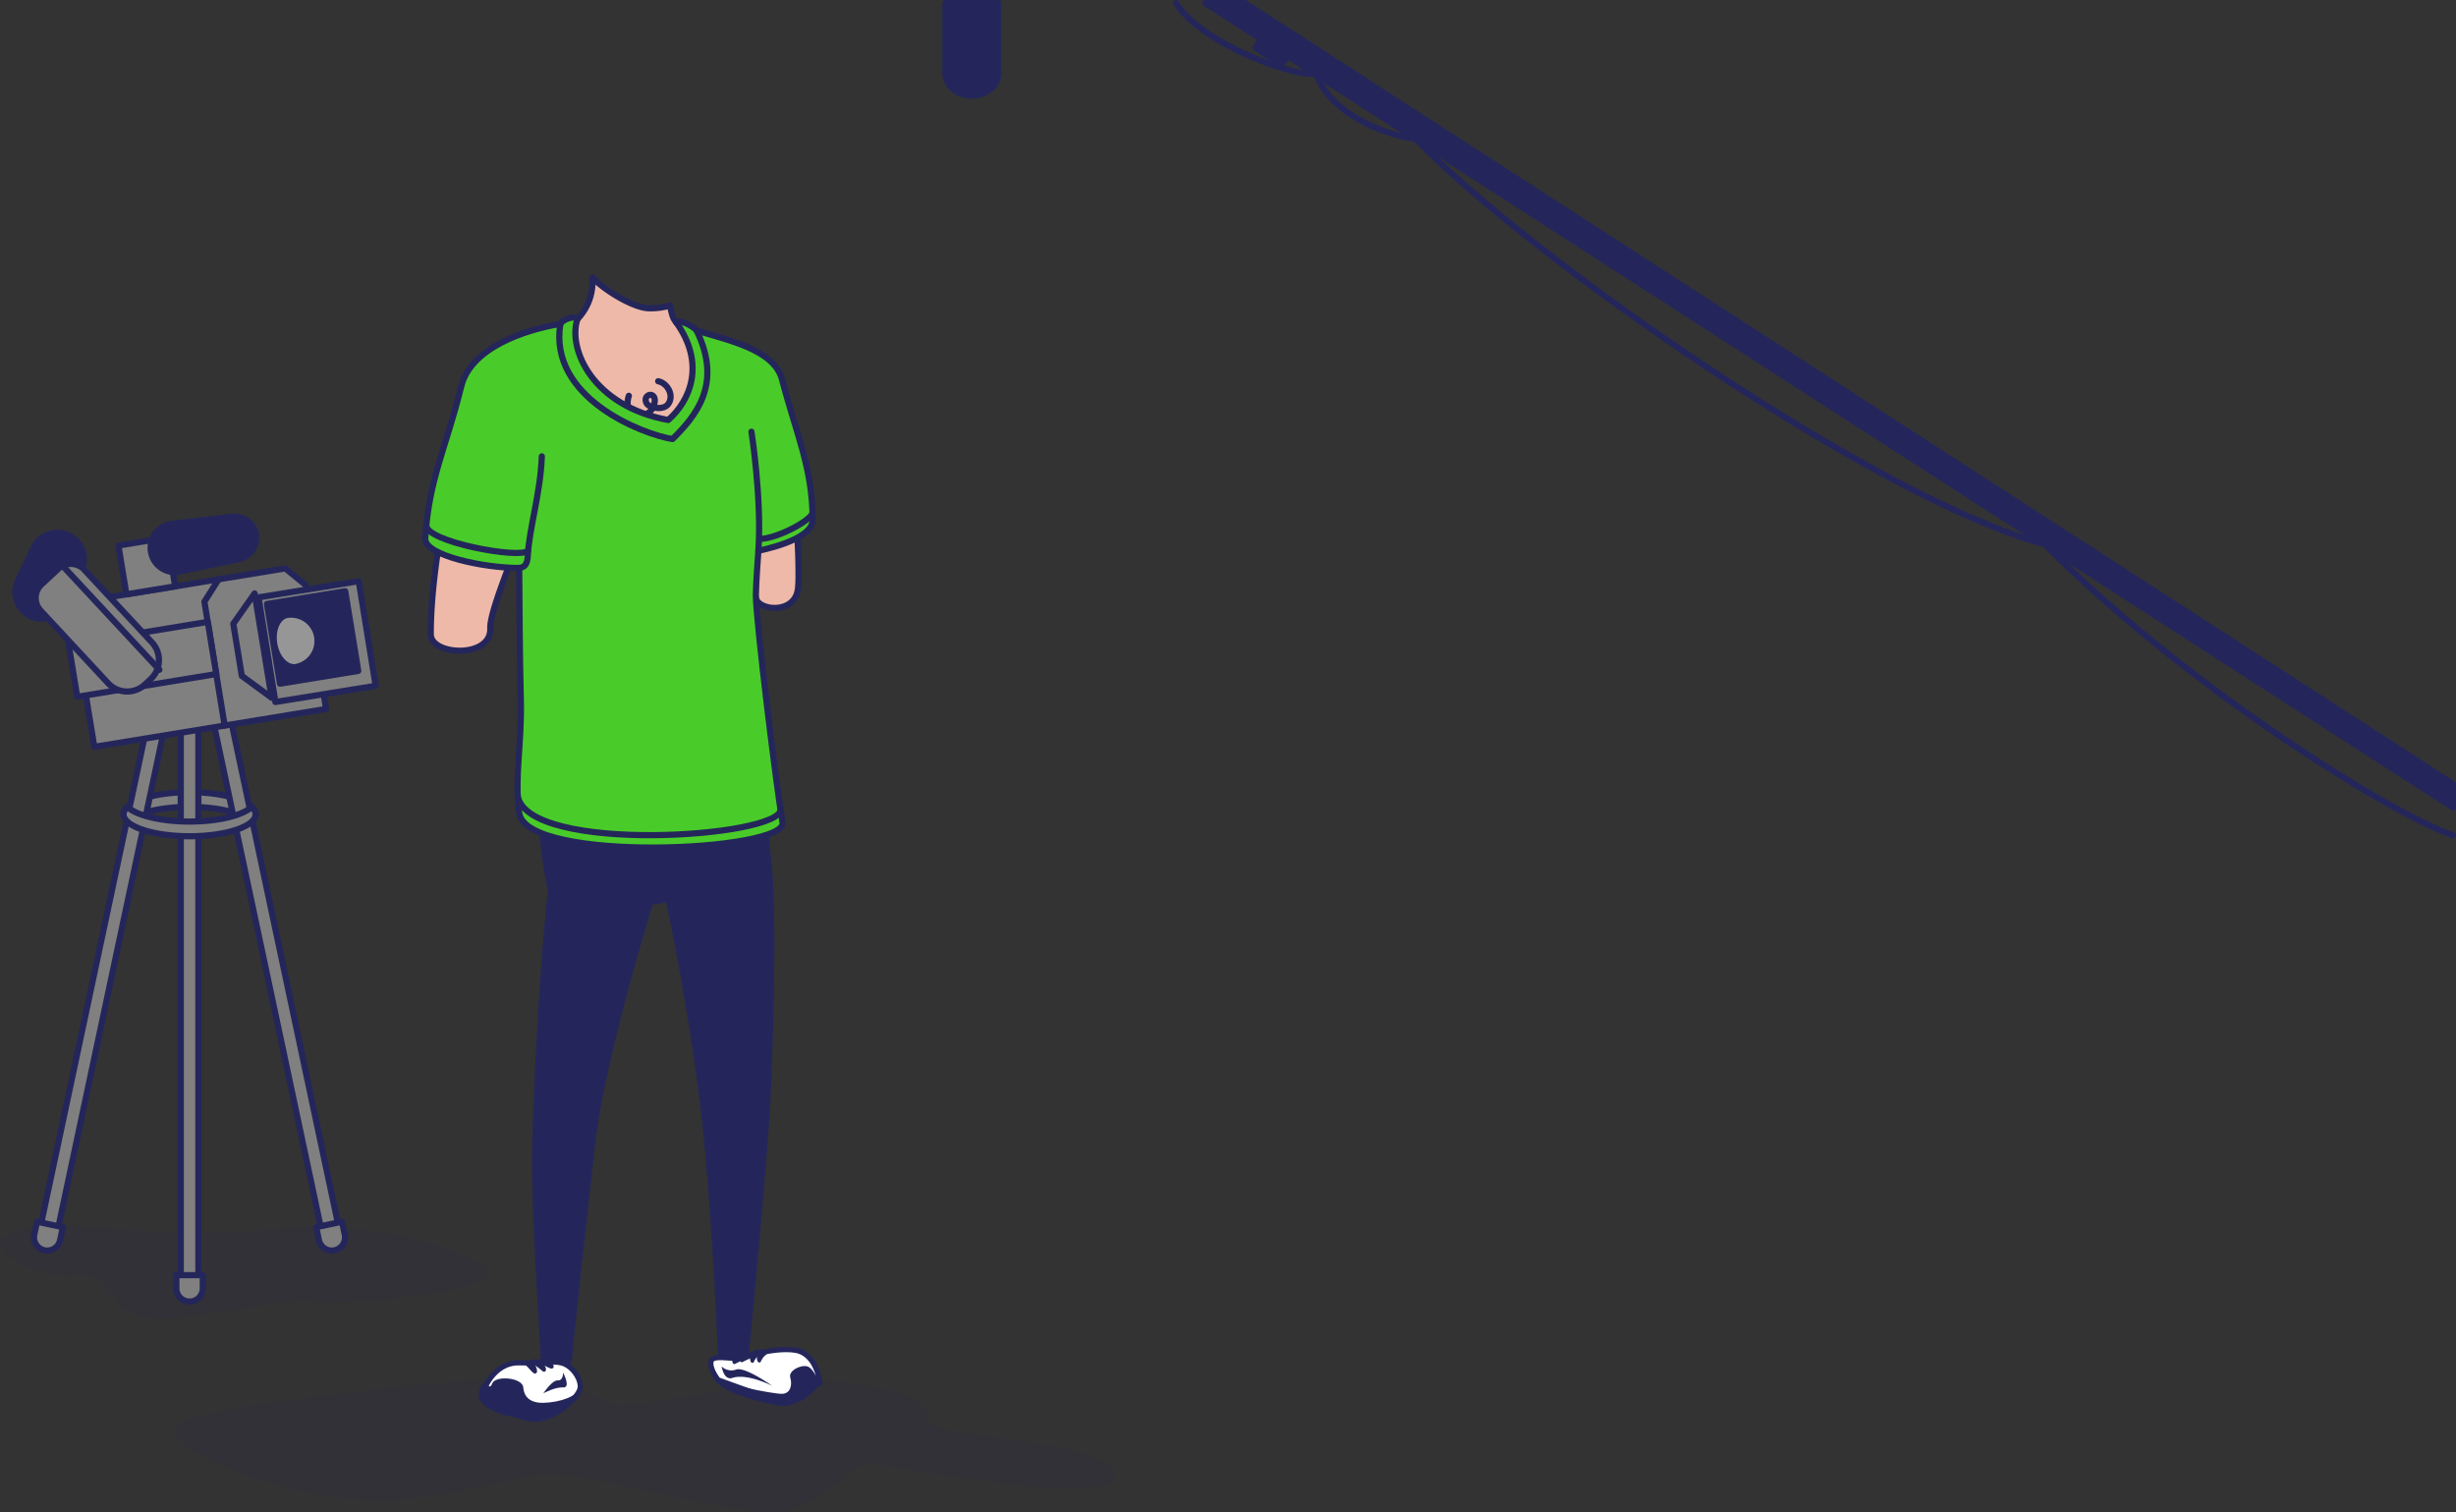 <svg id="Shadow" xmlns="http://www.w3.org/2000/svg" viewBox="0 0 1189.87 732.69"><rect x="0" y="0" width="1189.87" height="732.69" fill="#333333" stroke="none"/><defs><style>.cls-1,.cls-4,.cls-7{fill:#24265b;}.cls-1{opacity:0.1;isolation:isolate;}.cls-2{fill:#eeb9a9;}.cls-2,.cls-3,.cls-4,.cls-5,.cls-6,.cls-8,.cls-9{stroke:#24265b;stroke-linecap:round;stroke-linejoin:round;}.cls-2,.cls-3,.cls-4,.cls-5,.cls-8,.cls-9{stroke-width:3px;}.cls-3{fill:none;}.cls-5{fill:gray;}.cls-6{fill:#fff;stroke-width:2.55px;}.cls-8{fill:#49cc29;}.cls-9{fill:#969696;}</style></defs><title>topic_themesong</title><path class="cls-1" d="M263.37,666.5c-14.84,0-178.68,12.77-178.68,26.35s61.23,34,98.35,34,64.22-12.66,84-12.66,84.07,18.5,107.36,18.5,37.87-25.8,48.53-23.91,117.49,22,117.49,6.38-74.25-18.63-84.72-23.37-2.87-6.29-10.22-12.4-39.79-11-53.61-11S314,680.64,301.14,680.64,278.25,666.5,263.37,666.5Z"/><path class="cls-1" d="M1.37,599.43c-7.29,5.72,16,20.56,34.5,18.32S51.59,636.5,73,638.5s61.54-9.9,78.47-8,105.76-5,79.69-19c-32.76-17.62-80.31-19-98.53-16s-69.56,1.06-80.89-.47S10.37,592.37,1.37,599.43Z"/><path class="cls-2" d="M372.37,420c-7.53-70.4-7.53-97.42-6.16-130.23,1.41,6.14,18.84,7.93,20.38-4.52s-2.84-99.56-20-112.6c-8.88-6.75-37-8.65-40.65-19.32A41.18,41.18,0,0,1,324.6,148a32.41,32.41,0,0,1-10.13,1.33c-7.17,0-21.4-8.49-27.42-14.87v1.88c0,15-11.79,25-25.06,28.49-15.57,4.12-28.35,13.32-33.49,28.87s-19.81,73.1-19.81,113.53c0,10.41,29.34,11.88,28.84-2.79-.32-9.24,13.63-40.08,18.21-56.13,3.56,28.44,19.6,50,9.36,109.51C257.72,400.72,375.37,448.45,372.37,420Z"/><path class="cls-3" d="M318.88,184.69c4.68,1,7.88,7.09,4.76,11.15-1.87,2.44-5.95,1.88-7.19,1.43s-3.07-.72-3.56-2.89c-.58-2.58,2.12-3.86,3.5-2.61s.81,3.67.06,5.51a7.34,7.34,0,0,1-7.46,4c-4.29-.42-5.9-4.9-4.33-9.53"/><path class="cls-4" d="M33.35,259.36h0a12.84,12.84,0,0,1,6.07,17.11l-7.56,15.88a12.84,12.84,0,0,1-17.11,6.07h0a12.84,12.84,0,0,1-6.07-17.11l7.55-15.88A12.85,12.85,0,0,1,33.35,259.36Z"/><path class="cls-5" d="M61.66,398c4.39-4.14,16.24-7.11,30.17-7.11s25.78,3,30.17,7.11a5,5,0,0,0,1.83-3.56c0-5.89-14.33-10.67-32-10.67s-32,4.78-32,10.67A5,5,0,0,0,61.66,398Z"/><rect class="cls-5" x="-86.96" y="459.53" width="277.33" height="8.53" transform="translate(-412.71 417.94) rotate(-78)"/><path class="cls-5" d="M21.54,605.7h0a6.4,6.4,0,0,1-4.93-7.59h0l1.33-6.26h0l12.52,2.66h0l-1.33,6.26A6.41,6.41,0,0,1,21.54,605.7Z"/><rect class="cls-5" x="127.7" y="325.13" width="8.53" height="277.33" transform="translate(-93.54 37.57) rotate(-12)"/><path class="cls-5" d="M153.18,594.51l12.52-2.66h0l1.33,6.26a6.4,6.4,0,0,1-4.93,7.59h0a6.42,6.42,0,0,1-7.59-4.93h0l-1.33-6.26Z"/><rect class="cls-5" x="87.57" y="346.82" width="8.53" height="277.33"/><path class="cls-5" d="M85.44,617.75h12.8v6.4a6.4,6.4,0,0,1-6.4,6.4h0a6.41,6.41,0,0,1-6.4-6.4h0v-6.4Z"/><path class="cls-4" d="M361.37,655.63S369.05,576,371.49,538c.69-10.78,3.95-89.52.9-118-1.52-14.21-2.73-26.65-3.69-37.73-5.2,8.22-84.49,12.84-106.21.43C261.37,411.5,267.37,430,266.8,433c-.68,3.76-5.72,57.71-7.44,120.61-.89,32.36,4.45,103.46,4.06,105.75l12.07.28c1.8-20,7.09-66.93,11.32-105.11,4.64-41.82,26.61-111.68,28.12-117.46a78.87,78.87,0,0,1,8.92-1.43c1.25,4.65,10,46.83,16.12,93.68s9.4,128.11,9.4,128.11l7,.36Z"/><path class="cls-6" d="M385.43,654.12c-10.44-1.74-26.74,3.78-26.74,3.78-3.92.8-13.62-2-14.26,1.76s3.49,8.84,3.49,8.84l29,10.54L397.23,670S395.87,655.87,385.43,654.12Z"/><path class="cls-7" d="M346.47,666.41c-2.68,2.32,4.64,9.29,29.92,14.38,11.78,2.37,25.49-12.06,20.11-14.65-.41,3.66-2-3-5.17-4.13s-9.47,2-8.47,5.31.29,7.82-4,7.91S347.11,670.15,346.47,666.41Z"/><path class="cls-7" d="M349.63,662s1,6.88,5.19,5.52c7.38-2.37,19.32,3.87,19.32,3.87S361,662,356.7,663.46A6.84,6.84,0,0,1,349.63,662Z"/><path class="cls-7" d="M354.81,659.91a.17.17,0,0,1,0-.1v-.3a3.68,3.68,0,0,1,.28-.91,4.28,4.28,0,0,1,.74-1.09,5,5,0,0,1,1.17-.93,5.86,5.86,0,0,1,.67-.32,5.31,5.31,0,0,1,.68-.2,3.63,3.63,0,0,1,1.23,0,3.13,3.13,0,0,1,.85.22,1.77,1.77,0,0,1,.31.15,1,1,0,0,1,.38,1.36l-.05.08L361,658l-.1.11a1.51,1.51,0,0,1-.23.21c-.14.13-.35.25-.57.41a3.5,3.5,0,0,1-.36.22,2.82,2.82,0,0,1-.38.21c-.26.14-.53.25-.79.37l-.77.36c-.26.11-.48.24-.69.34l-.53.27-.15.06a0,0,0,0,0-.05,0,.78.78,0,0,1-1.1.08.74.74,0,0,1-.16-.19Z"/><path class="cls-7" d="M358.48,659a.17.17,0,0,1,0-.1v-.3a3.68,3.68,0,0,1,.28-.91,4.28,4.28,0,0,1,.74-1.09,5,5,0,0,1,1.17-.93,5.86,5.86,0,0,1,.67-.32,5.31,5.31,0,0,1,.68-.2,3.63,3.63,0,0,1,1.23,0,3.13,3.13,0,0,1,.85.22,1.77,1.77,0,0,1,.31.15,1,1,0,0,1,.38,1.36.56.56,0,0,1-.05.08l-.11.14-.1.11a1.51,1.51,0,0,1-.23.21c-.14.13-.35.25-.57.41a3.5,3.5,0,0,1-.36.22,2.82,2.82,0,0,1-.38.21c-.26.14-.53.25-.79.37l-.77.36c-.26.11-.48.24-.69.34l-.53.27-.15.06a0,0,0,0,0-.05,0,.78.78,0,0,1-1.1.08.74.74,0,0,1-.16-.19Z"/><path class="cls-7" d="M367,659.38a2.67,2.67,0,0,1-.14-.36,3.72,3.72,0,0,1-.18-.94,4.6,4.6,0,0,1,.14-1.38,4.17,4.17,0,0,1,.77-1.53,3.94,3.94,0,0,1,.64-.65A3.61,3.61,0,0,1,369,654a3.41,3.41,0,0,1,.76-.26,3.08,3.08,0,0,1,.68-.08,2.62,2.62,0,0,1,.56,0,3.25,3.25,0,0,1,.42.11,2.13,2.13,0,0,1,.35.14,1,1,0,0,1,.38,1.36.91.91,0,0,1-.11.16l-.15.18-.22.22c-.13.13-.33.26-.51.43a2.09,2.09,0,0,0-.28.24c-.08.1-.19.15-.26.24s-.17.14-.24.23a2.61,2.61,0,0,0-.24.23,5.27,5.27,0,0,0-.49.57c-.16.22-.31.46-.45.68l-.34.57a1.64,1.64,0,0,0-.14.22.85.85,0,0,1-1.69.1Z"/><path class="cls-7" d="M363.67,659.5a2.67,2.67,0,0,1-.14-.36,3.72,3.72,0,0,1-.18-.94,4.6,4.6,0,0,1,.14-1.38,4.17,4.17,0,0,1,.77-1.53,3.94,3.94,0,0,1,.64-.65,3.61,3.61,0,0,1,.74-.48,3.41,3.41,0,0,1,.76-.26,3.08,3.08,0,0,1,.68-.08,2.62,2.62,0,0,1,.56,0,3.25,3.25,0,0,1,.42.11,2.13,2.13,0,0,1,.35.14,1,1,0,0,1,.38,1.36.91.91,0,0,1-.11.16l-.15.18-.22.22c-.13.13-.33.26-.51.43a2.09,2.09,0,0,0-.28.24c-.08.1-.19.15-.26.24s-.17.14-.24.23a2.61,2.61,0,0,0-.24.23,5.27,5.27,0,0,0-.49.57c-.16.22-.31.46-.45.68l-.34.57a1.64,1.64,0,0,0-.14.22.85.85,0,0,1-1.69.1Z"/><path class="cls-8" d="M206,261.06c0,8.06,28.33,14.1,45.54,14.1.15,15.07.19,42.5.77,63.39.61,22-3.19,37.5-.77,55.26,3.34,24.55,130.13,18.68,127.57,4.6S366.2,300.9,366.2,288.27c0-5.15,1.22-21.47,1.22-21.47s26.29-4.93,26.29-14.92c0-25.15-8.23-42.51-14.83-68-3.83-14.79-26.95-19.18-41.41-23.78-2.07-2.59-8.65-5.34-10-4.13,14.63,20.25,6.89,38.25-3.75,47.5-36.24-6.64-48.74-34-44-48.77-.71-2.26-7.21.07-8.19,2.2-17.21,2.84-43.49,11.5-48.09,30.37C216.16,216.93,207.75,232,206,261.06Z"/><path class="cls-3" d="M364.06,209.14s5.11,32.67,3.35,57.64"/><path class="cls-3" d="M262.5,221.08c-.71,18.27-6.12,34.86-6.76,47.8-.23,4.68-1.54,6.27-5,6.27"/><path class="cls-3" d="M271.49,156.89c-5.9,35.66,39.46,53.44,54.34,55.81,11.22-11.14,24.38-26.55,11.64-52.61"/><path class="cls-3" d="M255.75,266.78c-3.2,4.23-50.3-4.31-49.21-12.57"/><path class="cls-3" d="M368.13,261.06c8.15,0,25.57-9.19,25.57-12.94"/><path class="cls-3" d="M250.77,385.5c5,28.44,127.42,20.27,127.42,6.63"/><polygon class="cls-4" points="603.13 1.5 1188.37 379.81 1188.37 391.19 583.93 1.5 603.13 1.5"/><rect class="cls-4" x="458.06" y="1.5" width="25.6" height="34.13"/><ellipse class="cls-4" cx="470.86" cy="35.63" rx="12.8" ry="10.67"/><path class="cls-3" d="M569.7,1.5C583.92,23,630.14,37.88,637.57,35.63c7.15,20.77,37.21,30.82,48.17,31.51,54.29,56.69,223,174.69,304.79,196.5,68.93,69.43,169.25,131.49,197.84,141"/><rect class="cls-4" x="612.37" y="11.08" width="15.11" height="15.11" transform="matrix(0.55, -0.83, 0.83, 0.55, 262.23, 525.3)"/><polygon class="cls-5" points="157.97 343.45 45.69 361.81 35.87 301.81 42.75 290.96 138.19 275.35 148.16 283.45 157.97 343.45"/><rect class="cls-5" x="129.02" y="285.14" width="49.21" height="51.35" transform="translate(-47.62 28.49) rotate(-9.18)"/><rect class="cls-4" x="132.26" y="289.26" width="38.4" height="39.11" transform="translate(-47.87 28.5) rotate(-9.29)"/><path class="cls-5" d="M122,390.9C117.62,395,105.77,398,91.84,398s-25.78-3-30.17-7.11a5,5,0,0,0-1.83,3.56c0,5.89,14.33,10.67,32,10.67s32-4.78,32-10.67A5,5,0,0,0,122,390.9Z"/><path class="cls-9" d="M139.21,297.88c-4.65.76-7.5,7-6.36,14s5.84,12,10.49,11.26a12.8,12.8,0,0,0-4.13-25.26Z"/><polyline class="cls-5" points="108.85 351.48 99.03 291.48 105.91 280.63"/><rect class="cls-5" x="34.9" y="306.62" width="68.27" height="25.6" transform="translate(-50.66 15.33) rotate(-9.29)"/><rect class="cls-5" x="59.15" y="262.19" width="23.94" height="23.94" transform="translate(-43.33 15.08) rotate(-9.29)"/><path class="cls-4" d="M124,259a10.33,10.33,0,0,0-10.3-8.67v-.13L82.85,253.8A11.73,11.73,0,0,0,86.64,277h0L117,270.59v-.13A10.34,10.34,0,0,0,124,259Z"/><path class="cls-5" d="M40.9,276.08l32.71,35.13A12.58,12.58,0,0,1,73,329h0l-2.8,2.61A12.58,12.58,0,0,1,52.4,331h0L19.7,295.82a9,9,0,0,1,.45-12.72l8.06-7.5a9,9,0,0,1,12.72.46Z"/><polygon class="cls-5" points="123.35 287.5 113.03 302.16 117.16 327.43 131.61 338.03 123.35 287.5"/><line class="cls-3" x1="30.1" y1="273.86" x2="77.22" y2="324.49"/><path class="cls-6" d="M251.84,660.2c-13.5-.44-18.05,14.81-18.05,14.81s15,12.55,25.17,12.55,21.91-10.92,22.18-15.49-4.27-10.85-9.46-11.9S262.54,660.55,251.84,660.2Z"/><path class="cls-7" d="M281.13,672.08c2.4,4.18-11.8,15.49-22.18,15.49S231.23,683.43,232,675.3c.21-2.11.55-5.18,4.92-6.28-1.15,2.53.62,3.87,1.54,1.24,1.42-4.06,14.71-3,15.07,1.94.18,2.58,1.51,7.55,9.68,7.39S280,676.32,281.13,672.08Z"/><path class="cls-7" d="M263.23,675s4.24-6.46,7-6.27,2.56-3.79,2.56-3.79,4,7.44,0,7.2S263.23,675,263.23,675Z"/><path class="cls-7" d="M260.65,658.8a.21.21,0,0,1,.1-.06l.3-.16a4.37,4.37,0,0,1,1-.34,5.52,5.52,0,0,1,1.52-.06,6,6,0,0,1,1.67.43c.26.12.52.25.77.39a5.14,5.14,0,0,1,.67.48,4.84,4.84,0,0,1,1,1.07,3.86,3.86,0,0,1,.45.91,2.38,2.38,0,0,1,.11.38,1,1,0,0,1-.82,1.15.86.86,0,0,1-.32,0H267a2.14,2.14,0,0,1-.34-.09c-.21-.06-.47-.19-.78-.3a4.81,4.81,0,0,1-.46-.22,4.44,4.44,0,0,1-.49-.24c-.33-.16-.65-.35-1-.52s-.66-.33-1-.46l-.9-.37-.64-.29-.18-.07h-.07a.83.83,0,0,1-.81-.85.9.9,0,0,1,.13-.42Z"/><path class="cls-7" d="M254.11,659.07h.45a4,4,0,0,1,1.09,0,5.2,5.2,0,0,1,1.44.48,5.82,5.82,0,0,1,1.41,1,7,7,0,0,1,.58.64,6.24,6.24,0,0,1,.46.68,5,5,0,0,1,.52,1.34,3.74,3.74,0,0,1,.1,1,2.54,2.54,0,0,1,0,.39,1,1,0,0,1-1.17.79.89.89,0,0,1-.31-.11l-.11-.06a1.94,1.94,0,0,1-.29-.21c-.18-.13-.37-.34-.62-.56a3.65,3.65,0,0,1-.36-.37,3.41,3.41,0,0,1-.37-.39c-.25-.27-.49-.56-.74-.83s-.5-.54-.75-.78-.5-.46-.72-.66l-.56-.47a.86.86,0,0,1-.14-.13H254a.84.84,0,0,1-.46-1.08.85.85,0,0,1,.27-.35Z"/><path class="cls-7" d="M263.07,664.39l-.29-.21c-.17-.12-.42-.39-.67-.55l-.81-.65-.9-.68c-.61-.42-1.18-.81-1.65-1.16-.23-.18-.44-.32-.59-.45a.44.44,0,0,1-.19-.19.85.85,0,0,1-.08-1.69,3.53,3.53,0,0,1,.46-.17,3.79,3.79,0,0,1,1.11-.13,4.41,4.41,0,0,1,.73.09,4.12,4.12,0,0,1,.78.23,5.34,5.34,0,0,1,1.48.9,6.69,6.69,0,0,1,1.13,1.25l.39.65c.11.22.2.45.29.64a3.56,3.56,0,0,1,.24.92v.36a.94.94,0,0,1-.9,1A.9.9,0,0,1,263.07,664.39Z"/></svg>